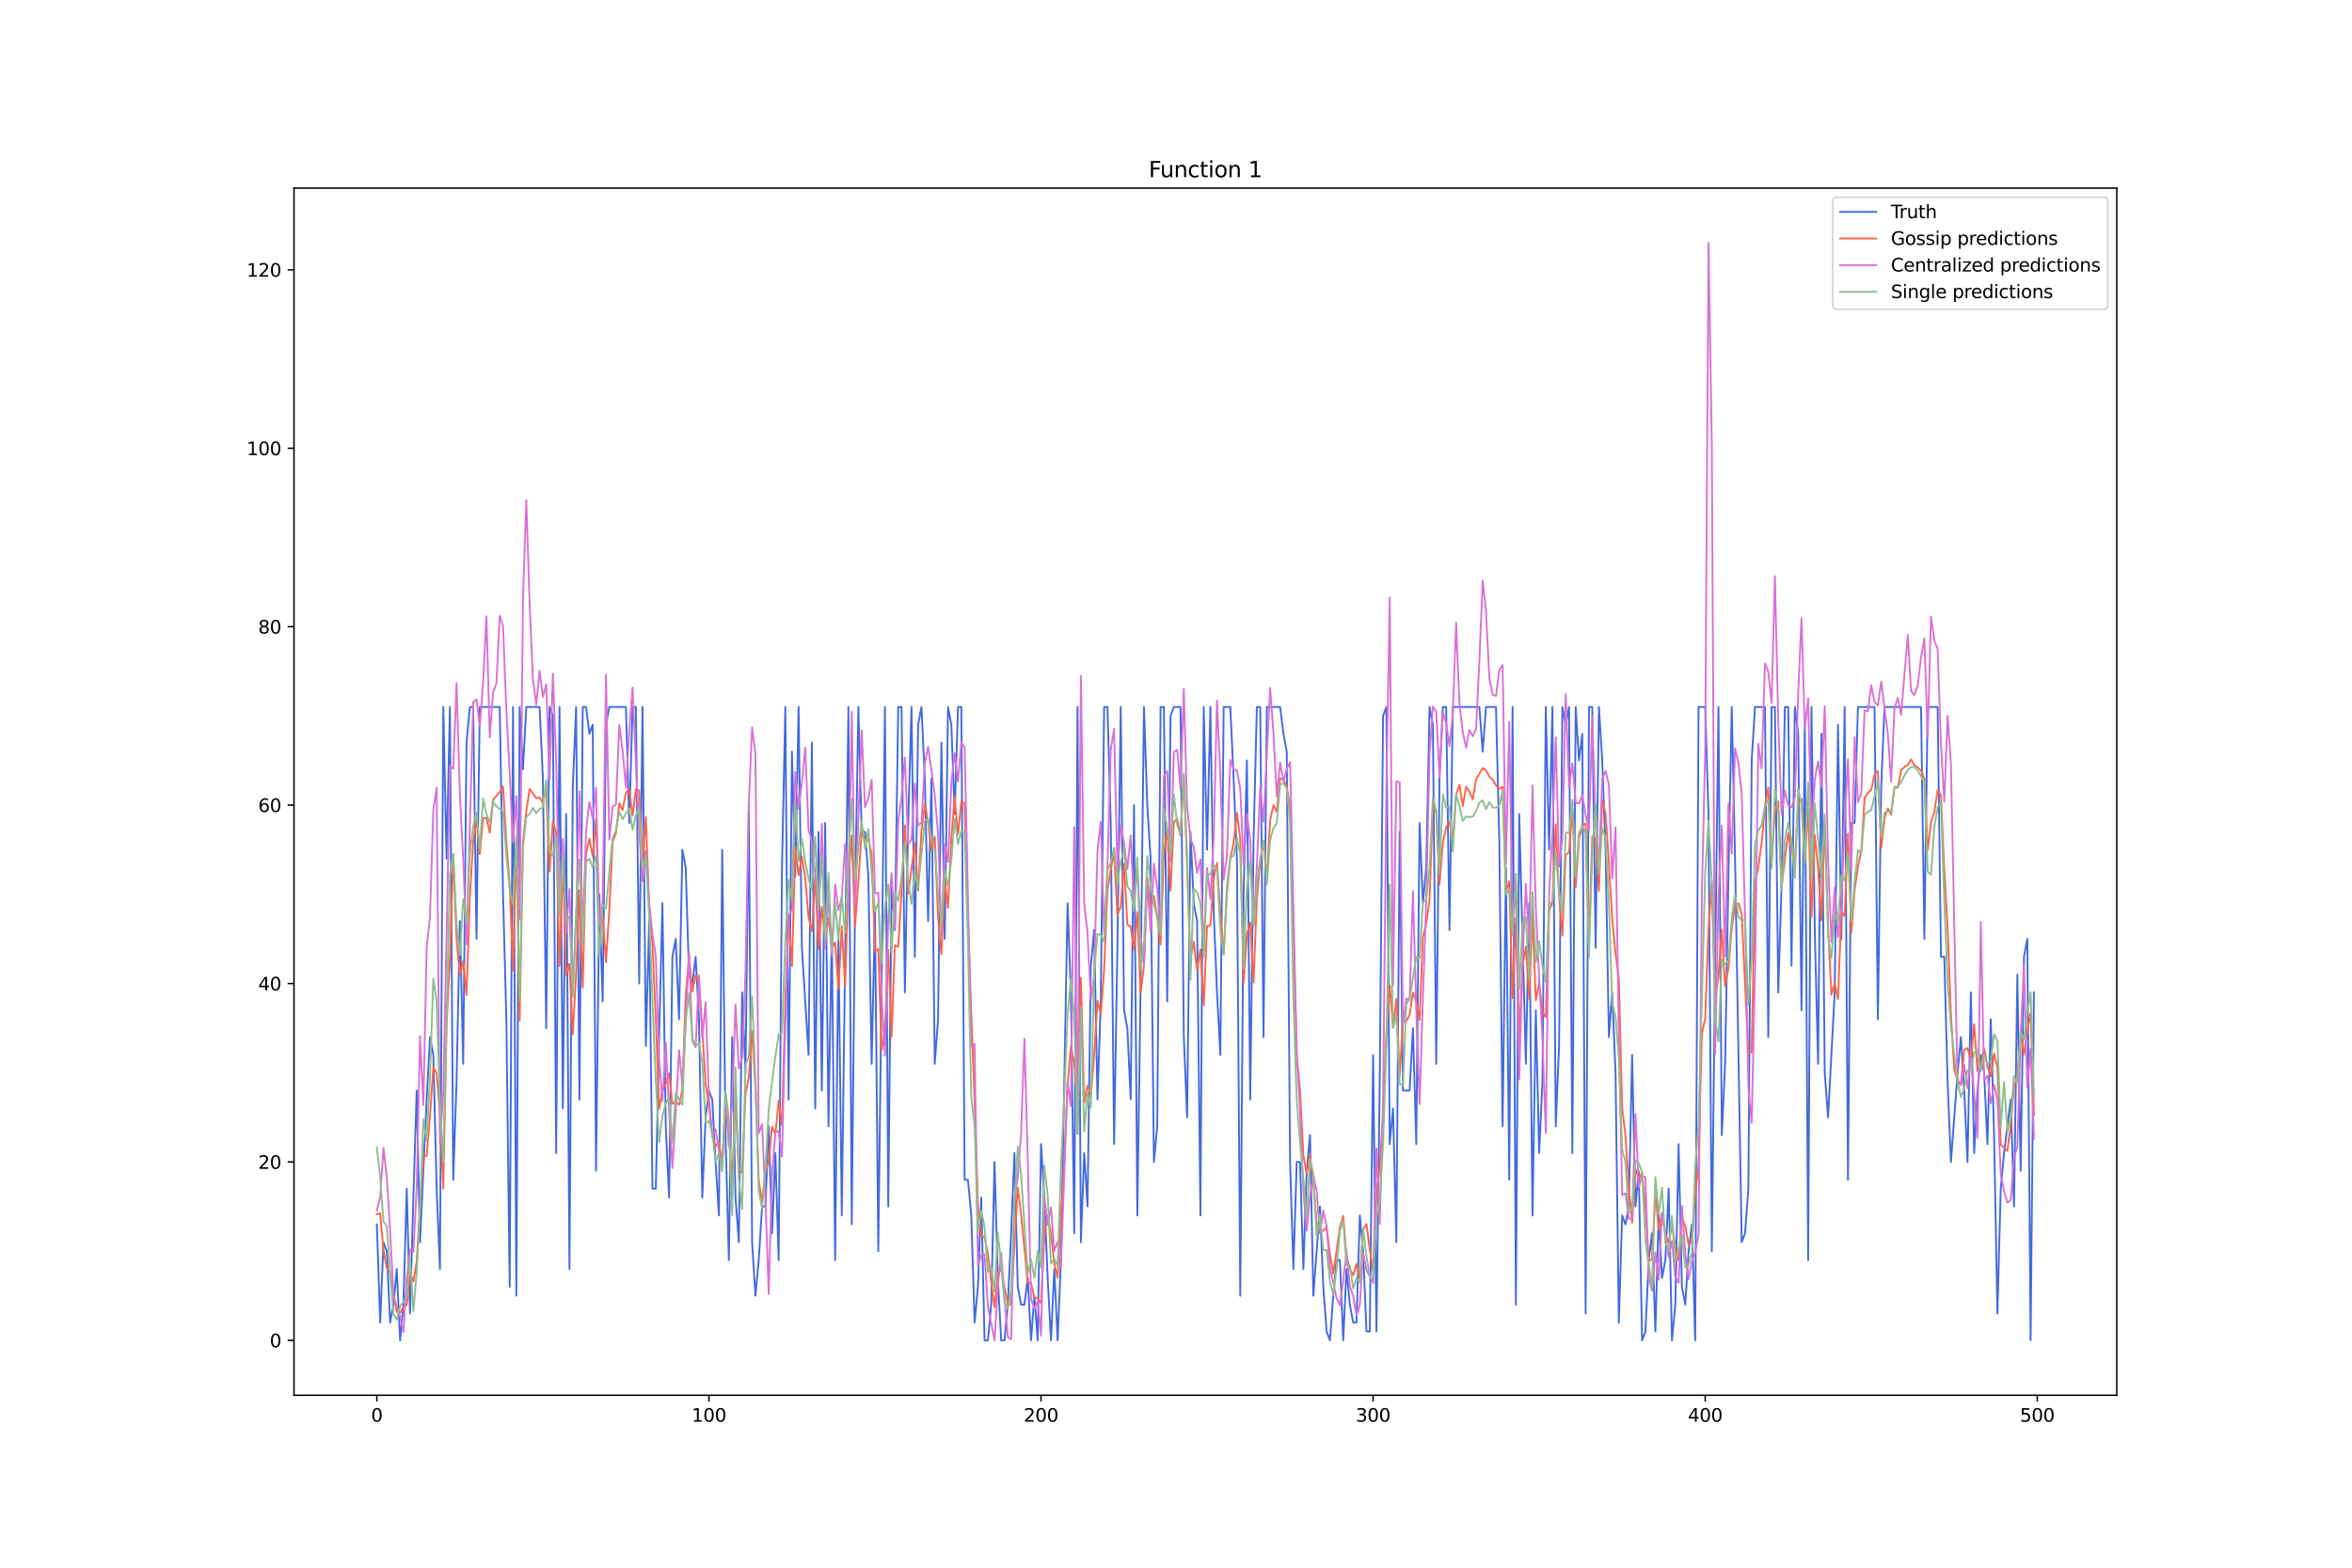 <?xml version="1.0" encoding="utf-8" standalone="no"?>
<!DOCTYPE svg PUBLIC "-//W3C//DTD SVG 1.1//EN"
  "http://www.w3.org/Graphics/SVG/1.1/DTD/svg11.dtd">
<svg xmlns:xlink="http://www.w3.org/1999/xlink" width="1296pt" height="864pt" viewBox="0 0 1296 864" xmlns="http://www.w3.org/2000/svg" version="1.1">
 <defs>
  <style type="text/css">*{stroke-linejoin: round; stroke-linecap: butt}</style>
 </defs>
 <g id="figure_1">
  <g id="patch_1">
   <path d="M 0 864 
L 1296 864 
L 1296 0 
L 0 0 
z
" style="fill: #ffffff"/>
  </g>
  <g id="axes_1">
   <g id="patch_2">
    <path d="M 162 768.96 
L 1166.4 768.96 
L 1166.4 103.68 
L 162 103.68 
z
" style="fill: #ffffff"/>
   </g>
   <g id="matplotlib.axis_1">
    <g id="xtick_1">
     <g id="line2d_1">
      <defs>
       <path id="mb1531ccf9f" d="M 0 0 
L 0 3.5 
" style="stroke: #000000; stroke-width: 0.8"/>
      </defs>
      <g>
       <use xlink:href="#mb1531ccf9f" x="207.655" y="768.96" style="stroke: #000000; stroke-width: 0.8"/>
      </g>
     </g>
     <g id="text_1">
      <!-- 0 -->
      <g transform="translate(204.473 783.558) scale(0.1 -0.1)">
       <defs>
        <path id="DejaVuSans-30" d="M 2034 4250 
Q 1547 4250 1301 3770 
Q 1056 3291 1056 2328 
Q 1056 1369 1301 889 
Q 1547 409 2034 409 
Q 2525 409 2770 889 
Q 3016 1369 3016 2328 
Q 3016 3291 2770 3770 
Q 2525 4250 2034 4250 
z
M 2034 4750 
Q 2819 4750 3233 4129 
Q 3647 3509 3647 2328 
Q 3647 1150 3233 529 
Q 2819 -91 2034 -91 
Q 1250 -91 836 529 
Q 422 1150 422 2328 
Q 422 3509 836 4129 
Q 1250 4750 2034 4750 
z
" transform="scale(0.016)"/>
       </defs>
       <use xlink:href="#DejaVuSans-30"/>
      </g>
     </g>
    </g>
    <g id="xtick_2">
     <g id="line2d_2">
      <g>
       <use xlink:href="#mb1531ccf9f" x="390.639" y="768.96" style="stroke: #000000; stroke-width: 0.8"/>
      </g>
     </g>
     <g id="text_2">
      <!-- 100 -->
      <g transform="translate(381.095 783.558) scale(0.1 -0.1)">
       <defs>
        <path id="DejaVuSans-31" d="M 794 531 
L 1825 531 
L 1825 4091 
L 703 3866 
L 703 4441 
L 1819 4666 
L 2450 4666 
L 2450 531 
L 3481 531 
L 3481 0 
L 794 0 
L 794 531 
z
" transform="scale(0.016)"/>
       </defs>
       <use xlink:href="#DejaVuSans-31"/>
       <use xlink:href="#DejaVuSans-30" x="63.623"/>
       <use xlink:href="#DejaVuSans-30" x="127.246"/>
      </g>
     </g>
    </g>
    <g id="xtick_3">
     <g id="line2d_3">
      <g>
       <use xlink:href="#mb1531ccf9f" x="573.623" y="768.96" style="stroke: #000000; stroke-width: 0.8"/>
      </g>
     </g>
     <g id="text_3">
      <!-- 200 -->
      <g transform="translate(564.079 783.558) scale(0.1 -0.1)">
       <defs>
        <path id="DejaVuSans-32" d="M 1228 531 
L 3431 531 
L 3431 0 
L 469 0 
L 469 531 
Q 828 903 1448 1529 
Q 2069 2156 2228 2338 
Q 2531 2678 2651 2914 
Q 2772 3150 2772 3378 
Q 2772 3750 2511 3984 
Q 2250 4219 1831 4219 
Q 1534 4219 1204 4116 
Q 875 4013 500 3803 
L 500 4441 
Q 881 4594 1212 4672 
Q 1544 4750 1819 4750 
Q 2544 4750 2975 4387 
Q 3406 4025 3406 3419 
Q 3406 3131 3298 2873 
Q 3191 2616 2906 2266 
Q 2828 2175 2409 1742 
Q 1991 1309 1228 531 
z
" transform="scale(0.016)"/>
       </defs>
       <use xlink:href="#DejaVuSans-32"/>
       <use xlink:href="#DejaVuSans-30" x="63.623"/>
       <use xlink:href="#DejaVuSans-30" x="127.246"/>
      </g>
     </g>
    </g>
    <g id="xtick_4">
     <g id="line2d_4">
      <g>
       <use xlink:href="#mb1531ccf9f" x="756.607" y="768.96" style="stroke: #000000; stroke-width: 0.8"/>
      </g>
     </g>
     <g id="text_4">
      <!-- 300 -->
      <g transform="translate(747.063 783.558) scale(0.1 -0.1)">
       <defs>
        <path id="DejaVuSans-33" d="M 2597 2516 
Q 3050 2419 3304 2112 
Q 3559 1806 3559 1356 
Q 3559 666 3084 287 
Q 2609 -91 1734 -91 
Q 1441 -91 1130 -33 
Q 819 25 488 141 
L 488 750 
Q 750 597 1062 519 
Q 1375 441 1716 441 
Q 2309 441 2620 675 
Q 2931 909 2931 1356 
Q 2931 1769 2642 2001 
Q 2353 2234 1838 2234 
L 1294 2234 
L 1294 2753 
L 1863 2753 
Q 2328 2753 2575 2939 
Q 2822 3125 2822 3475 
Q 2822 3834 2567 4026 
Q 2313 4219 1838 4219 
Q 1578 4219 1281 4162 
Q 984 4106 628 3988 
L 628 4550 
Q 988 4650 1302 4700 
Q 1616 4750 1894 4750 
Q 2613 4750 3031 4423 
Q 3450 4097 3450 3541 
Q 3450 3153 3228 2886 
Q 3006 2619 2597 2516 
z
" transform="scale(0.016)"/>
       </defs>
       <use xlink:href="#DejaVuSans-33"/>
       <use xlink:href="#DejaVuSans-30" x="63.623"/>
       <use xlink:href="#DejaVuSans-30" x="127.246"/>
      </g>
     </g>
    </g>
    <g id="xtick_5">
     <g id="line2d_5">
      <g>
       <use xlink:href="#mb1531ccf9f" x="939.591" y="768.96" style="stroke: #000000; stroke-width: 0.8"/>
      </g>
     </g>
     <g id="text_5">
      <!-- 400 -->
      <g transform="translate(930.047 783.558) scale(0.1 -0.1)">
       <defs>
        <path id="DejaVuSans-34" d="M 2419 4116 
L 825 1625 
L 2419 1625 
L 2419 4116 
z
M 2253 4666 
L 3047 4666 
L 3047 1625 
L 3713 1625 
L 3713 1100 
L 3047 1100 
L 3047 0 
L 2419 0 
L 2419 1100 
L 313 1100 
L 313 1709 
L 2253 4666 
z
" transform="scale(0.016)"/>
       </defs>
       <use xlink:href="#DejaVuSans-34"/>
       <use xlink:href="#DejaVuSans-30" x="63.623"/>
       <use xlink:href="#DejaVuSans-30" x="127.246"/>
      </g>
     </g>
    </g>
    <g id="xtick_6">
     <g id="line2d_6">
      <g>
       <use xlink:href="#mb1531ccf9f" x="1122.575" y="768.96" style="stroke: #000000; stroke-width: 0.8"/>
      </g>
     </g>
     <g id="text_6">
      <!-- 500 -->
      <g transform="translate(1113.032 783.558) scale(0.1 -0.1)">
       <defs>
        <path id="DejaVuSans-35" d="M 691 4666 
L 3169 4666 
L 3169 4134 
L 1269 4134 
L 1269 2991 
Q 1406 3038 1543 3061 
Q 1681 3084 1819 3084 
Q 2600 3084 3056 2656 
Q 3513 2228 3513 1497 
Q 3513 744 3044 326 
Q 2575 -91 1722 -91 
Q 1428 -91 1123 -41 
Q 819 9 494 109 
L 494 744 
Q 775 591 1075 516 
Q 1375 441 1709 441 
Q 2250 441 2565 725 
Q 2881 1009 2881 1497 
Q 2881 1984 2565 2268 
Q 2250 2553 1709 2553 
Q 1456 2553 1204 2497 
Q 953 2441 691 2322 
L 691 4666 
z
" transform="scale(0.016)"/>
       </defs>
       <use xlink:href="#DejaVuSans-35"/>
       <use xlink:href="#DejaVuSans-30" x="63.623"/>
       <use xlink:href="#DejaVuSans-30" x="127.246"/>
      </g>
     </g>
    </g>
   </g>
   <g id="matplotlib.axis_2">
    <g id="ytick_1">
     <g id="line2d_7">
      <defs>
       <path id="mce1bf94cea" d="M 0 0 
L -3.5 0 
" style="stroke: #000000; stroke-width: 0.8"/>
      </defs>
      <g>
       <use xlink:href="#mce1bf94cea" x="162" y="738.72" style="stroke: #000000; stroke-width: 0.8"/>
      </g>
     </g>
     <g id="text_7">
      <!-- 0 -->
      <g transform="translate(148.637 742.519) scale(0.1 -0.1)">
       <use xlink:href="#DejaVuSans-30"/>
      </g>
     </g>
    </g>
    <g id="ytick_2">
     <g id="line2d_8">
      <g>
       <use xlink:href="#mce1bf94cea" x="162" y="640.386" style="stroke: #000000; stroke-width: 0.8"/>
      </g>
     </g>
     <g id="text_8">
      <!-- 20 -->
      <g transform="translate(142.275 644.185) scale(0.1 -0.1)">
       <use xlink:href="#DejaVuSans-32"/>
       <use xlink:href="#DejaVuSans-30" x="63.623"/>
      </g>
     </g>
    </g>
    <g id="ytick_3">
     <g id="line2d_9">
      <g>
       <use xlink:href="#mce1bf94cea" x="162" y="542.052" style="stroke: #000000; stroke-width: 0.8"/>
      </g>
     </g>
     <g id="text_9">
      <!-- 40 -->
      <g transform="translate(142.275 545.851) scale(0.1 -0.1)">
       <use xlink:href="#DejaVuSans-34"/>
       <use xlink:href="#DejaVuSans-30" x="63.623"/>
      </g>
     </g>
    </g>
    <g id="ytick_4">
     <g id="line2d_10">
      <g>
       <use xlink:href="#mce1bf94cea" x="162" y="443.718" style="stroke: #000000; stroke-width: 0.8"/>
      </g>
     </g>
     <g id="text_10">
      <!-- 60 -->
      <g transform="translate(142.275 447.517) scale(0.1 -0.1)">
       <defs>
        <path id="DejaVuSans-36" d="M 2113 2584 
Q 1688 2584 1439 2293 
Q 1191 2003 1191 1497 
Q 1191 994 1439 701 
Q 1688 409 2113 409 
Q 2538 409 2786 701 
Q 3034 994 3034 1497 
Q 3034 2003 2786 2293 
Q 2538 2584 2113 2584 
z
M 3366 4563 
L 3366 3988 
Q 3128 4100 2886 4159 
Q 2644 4219 2406 4219 
Q 1781 4219 1451 3797 
Q 1122 3375 1075 2522 
Q 1259 2794 1537 2939 
Q 1816 3084 2150 3084 
Q 2853 3084 3261 2657 
Q 3669 2231 3669 1497 
Q 3669 778 3244 343 
Q 2819 -91 2113 -91 
Q 1303 -91 875 529 
Q 447 1150 447 2328 
Q 447 3434 972 4092 
Q 1497 4750 2381 4750 
Q 2619 4750 2861 4703 
Q 3103 4656 3366 4563 
z
" transform="scale(0.016)"/>
       </defs>
       <use xlink:href="#DejaVuSans-36"/>
       <use xlink:href="#DejaVuSans-30" x="63.623"/>
      </g>
     </g>
    </g>
    <g id="ytick_5">
     <g id="line2d_11">
      <g>
       <use xlink:href="#mce1bf94cea" x="162" y="345.384" style="stroke: #000000; stroke-width: 0.8"/>
      </g>
     </g>
     <g id="text_11">
      <!-- 80 -->
      <g transform="translate(142.275 349.183) scale(0.1 -0.1)">
       <defs>
        <path id="DejaVuSans-38" d="M 2034 2216 
Q 1584 2216 1326 1975 
Q 1069 1734 1069 1313 
Q 1069 891 1326 650 
Q 1584 409 2034 409 
Q 2484 409 2743 651 
Q 3003 894 3003 1313 
Q 3003 1734 2745 1975 
Q 2488 2216 2034 2216 
z
M 1403 2484 
Q 997 2584 770 2862 
Q 544 3141 544 3541 
Q 544 4100 942 4425 
Q 1341 4750 2034 4750 
Q 2731 4750 3128 4425 
Q 3525 4100 3525 3541 
Q 3525 3141 3298 2862 
Q 3072 2584 2669 2484 
Q 3125 2378 3379 2068 
Q 3634 1759 3634 1313 
Q 3634 634 3220 271 
Q 2806 -91 2034 -91 
Q 1263 -91 848 271 
Q 434 634 434 1313 
Q 434 1759 690 2068 
Q 947 2378 1403 2484 
z
M 1172 3481 
Q 1172 3119 1398 2916 
Q 1625 2713 2034 2713 
Q 2441 2713 2670 2916 
Q 2900 3119 2900 3481 
Q 2900 3844 2670 4047 
Q 2441 4250 2034 4250 
Q 1625 4250 1398 4047 
Q 1172 3844 1172 3481 
z
" transform="scale(0.016)"/>
       </defs>
       <use xlink:href="#DejaVuSans-38"/>
       <use xlink:href="#DejaVuSans-30" x="63.623"/>
      </g>
     </g>
    </g>
    <g id="ytick_6">
     <g id="line2d_12">
      <g>
       <use xlink:href="#mce1bf94cea" x="162" y="247.049" style="stroke: #000000; stroke-width: 0.8"/>
      </g>
     </g>
     <g id="text_12">
      <!-- 100 -->
      <g transform="translate(135.912 250.849) scale(0.1 -0.1)">
       <use xlink:href="#DejaVuSans-31"/>
       <use xlink:href="#DejaVuSans-30" x="63.623"/>
       <use xlink:href="#DejaVuSans-30" x="127.246"/>
      </g>
     </g>
    </g>
    <g id="ytick_7">
     <g id="line2d_13">
      <g>
       <use xlink:href="#mce1bf94cea" x="162" y="148.715" style="stroke: #000000; stroke-width: 0.8"/>
      </g>
     </g>
     <g id="text_13">
      <!-- 120 -->
      <g transform="translate(135.912 152.515) scale(0.1 -0.1)">
       <use xlink:href="#DejaVuSans-31"/>
       <use xlink:href="#DejaVuSans-32" x="63.623"/>
       <use xlink:href="#DejaVuSans-30" x="127.246"/>
      </g>
     </g>
    </g>
   </g>
   <g id="line2d_14">
    <path d="M 207.655 674.803 
L 209.484 728.887 
L 211.314 684.636 
L 213.144 689.553 
L 214.974 728.887 
L 216.804 719.053 
L 218.634 699.386 
L 220.463 738.72 
L 222.293 719.053 
L 224.123 655.136 
L 225.953 723.97 
L 227.783 660.053 
L 229.613 601.052 
L 231.442 684.636 
L 235.102 605.969 
L 236.932 571.552 
L 238.762 581.385 
L 240.592 655.136 
L 242.422 699.386 
L 244.251 389.634 
L 246.081 473.218 
L 247.911 389.634 
L 249.741 650.219 
L 251.571 596.136 
L 253.401 507.635 
L 255.23 586.302 
L 257.06 409.301 
L 258.89 389.634 
L 260.72 389.634 
L 262.55 517.468 
L 264.38 389.634 
L 275.359 389.634 
L 277.189 492.885 
L 279.018 561.719 
L 280.848 709.22 
L 282.678 389.634 
L 284.508 714.136 
L 286.338 389.634 
L 288.168 424.051 
L 289.997 389.634 
L 297.317 389.634 
L 299.147 428.968 
L 300.976 566.635 
L 302.806 389.634 
L 304.636 394.551 
L 306.466 635.469 
L 308.296 389.634 
L 310.126 610.886 
L 311.956 448.634 
L 313.785 699.386 
L 315.615 433.884 
L 317.445 389.634 
L 319.275 605.969 
L 321.105 389.634 
L 322.935 389.634 
L 324.764 404.384 
L 326.594 399.467 
L 328.424 645.303 
L 330.254 492.885 
L 332.084 551.885 
L 333.914 399.467 
L 335.743 389.634 
L 344.893 389.634 
L 346.723 453.551 
L 348.552 389.634 
L 350.382 389.634 
L 352.212 542.052 
L 354.042 389.634 
L 355.872 576.469 
L 357.702 507.635 
L 359.531 655.136 
L 361.361 655.136 
L 363.191 571.552 
L 365.021 497.801 
L 366.851 620.719 
L 368.681 660.053 
L 370.51 527.302 
L 372.34 517.468 
L 374.17 561.719 
L 376 468.301 
L 377.83 478.135 
L 379.66 537.135 
L 381.489 542.052 
L 383.319 527.302 
L 385.149 561.719 
L 386.979 660.053 
L 388.809 615.802 
L 390.639 601.052 
L 392.469 605.969 
L 394.298 640.386 
L 396.128 669.886 
L 397.958 468.301 
L 399.788 625.636 
L 401.618 694.47 
L 403.448 571.552 
L 405.277 660.053 
L 407.107 684.636 
L 408.937 546.968 
L 410.767 591.219 
L 412.597 443.718 
L 414.427 684.636 
L 416.256 714.136 
L 418.086 694.47 
L 419.916 664.969 
L 421.746 664.969 
L 423.576 620.719 
L 425.406 679.72 
L 427.236 635.469 
L 429.065 694.47 
L 430.895 478.135 
L 432.725 389.634 
L 434.555 605.969 
L 436.385 414.217 
L 438.215 483.051 
L 440.044 389.634 
L 441.874 522.385 
L 445.534 581.385 
L 447.364 409.301 
L 449.194 610.886 
L 451.023 458.468 
L 452.853 601.052 
L 454.683 453.551 
L 456.513 620.719 
L 458.343 512.552 
L 460.173 694.47 
L 462.003 517.468 
L 463.832 669.886 
L 467.492 389.634 
L 469.322 674.803 
L 471.152 497.801 
L 472.982 389.634 
L 474.811 458.468 
L 476.641 458.468 
L 478.471 483.051 
L 480.301 586.302 
L 482.131 502.718 
L 483.961 689.553 
L 487.62 389.634 
L 489.45 664.969 
L 491.28 487.968 
L 493.11 512.552 
L 494.94 389.634 
L 496.77 389.634 
L 498.599 546.968 
L 500.429 453.551 
L 502.259 389.634 
L 504.089 527.302 
L 505.919 399.467 
L 507.749 389.634 
L 509.578 428.968 
L 511.408 507.635 
L 513.238 428.968 
L 515.068 586.302 
L 516.898 561.719 
L 518.728 409.301 
L 520.557 517.468 
L 522.387 389.634 
L 524.217 399.467 
L 526.047 448.634 
L 527.877 389.634 
L 529.707 389.634 
L 531.536 650.219 
L 533.366 650.219 
L 535.196 669.886 
L 537.026 728.887 
L 538.856 709.22 
L 540.686 660.053 
L 542.516 738.72 
L 544.345 738.72 
L 546.175 719.053 
L 548.005 640.386 
L 549.835 704.303 
L 551.665 738.72 
L 553.495 738.72 
L 555.324 719.053 
L 557.154 679.72 
L 558.984 635.469 
L 560.814 709.22 
L 562.644 719.053 
L 564.474 719.053 
L 566.303 704.303 
L 568.133 738.72 
L 569.963 714.136 
L 571.793 738.72 
L 573.623 630.552 
L 575.453 660.053 
L 577.283 704.303 
L 579.112 738.72 
L 580.942 699.386 
L 582.772 738.72 
L 584.602 694.47 
L 588.262 497.801 
L 590.091 546.968 
L 591.921 679.72 
L 593.751 389.634 
L 595.581 684.636 
L 597.411 635.469 
L 599.241 664.969 
L 601.07 532.218 
L 602.9 512.552 
L 604.73 605.969 
L 606.56 551.885 
L 608.39 389.634 
L 610.22 389.634 
L 612.05 453.551 
L 613.879 630.552 
L 615.709 522.385 
L 617.539 389.634 
L 619.369 556.802 
L 621.199 566.635 
L 623.029 605.969 
L 624.858 443.718 
L 626.688 669.886 
L 628.518 542.052 
L 630.348 389.634 
L 632.178 443.718 
L 634.008 473.218 
L 635.837 640.386 
L 637.667 620.719 
L 639.497 389.634 
L 641.327 389.634 
L 643.157 551.885 
L 644.987 394.551 
L 646.817 389.634 
L 650.476 389.634 
L 652.306 571.552 
L 654.136 615.802 
L 655.966 458.468 
L 657.796 497.801 
L 659.625 507.635 
L 661.455 669.886 
L 663.285 389.634 
L 665.115 468.301 
L 666.945 389.634 
L 668.775 502.718 
L 670.604 546.968 
L 672.434 581.385 
L 674.264 389.634 
L 677.924 389.634 
L 679.754 428.968 
L 681.583 473.218 
L 683.413 714.136 
L 685.243 492.885 
L 687.073 419.134 
L 688.903 605.969 
L 690.733 463.384 
L 692.563 389.634 
L 694.392 389.634 
L 696.222 571.552 
L 698.052 389.634 
L 705.371 389.634 
L 707.201 404.384 
L 709.031 414.217 
L 710.861 640.386 
L 712.691 699.386 
L 714.521 640.386 
L 716.35 640.386 
L 718.18 699.386 
L 720.01 645.303 
L 721.84 625.636 
L 723.67 714.136 
L 727.33 664.969 
L 729.159 709.22 
L 730.989 733.803 
L 732.819 738.72 
L 734.649 714.136 
L 736.479 694.47 
L 738.309 694.47 
L 740.138 738.72 
L 741.968 699.386 
L 743.798 719.053 
L 745.628 728.887 
L 747.458 728.887 
L 749.288 669.886 
L 751.117 689.553 
L 752.947 733.803 
L 754.777 733.803 
L 756.607 581.385 
L 758.437 733.803 
L 760.267 596.136 
L 762.097 394.551 
L 763.926 389.634 
L 765.756 630.552 
L 767.586 610.886 
L 769.416 684.636 
L 771.246 458.468 
L 773.076 601.052 
L 776.735 601.052 
L 778.565 566.635 
L 780.395 630.552 
L 782.225 453.551 
L 784.055 497.801 
L 785.884 478.135 
L 787.714 389.634 
L 789.544 399.467 
L 791.374 586.302 
L 793.204 428.968 
L 795.034 389.634 
L 796.864 389.634 
L 798.693 512.552 
L 800.523 389.634 
L 815.162 389.634 
L 816.992 414.217 
L 818.822 389.634 
L 824.311 389.634 
L 826.141 463.384 
L 827.971 620.719 
L 829.801 478.135 
L 831.63 650.219 
L 833.46 389.634 
L 835.29 719.053 
L 837.12 448.634 
L 840.78 586.302 
L 842.61 497.801 
L 844.439 669.886 
L 846.269 556.802 
L 848.099 635.469 
L 849.929 596.136 
L 851.759 389.634 
L 853.589 468.301 
L 855.418 389.634 
L 857.248 620.719 
L 859.078 576.469 
L 860.908 389.634 
L 862.738 399.467 
L 864.568 389.634 
L 866.397 635.469 
L 868.227 389.634 
L 870.057 419.134 
L 871.887 404.384 
L 873.717 723.97 
L 875.547 389.634 
L 877.377 389.634 
L 879.206 522.385 
L 881.036 389.634 
L 882.866 419.134 
L 884.696 468.301 
L 886.526 571.552 
L 888.356 546.968 
L 890.185 591.219 
L 892.015 728.887 
L 893.845 669.886 
L 895.675 674.803 
L 897.505 664.969 
L 899.335 581.385 
L 901.164 664.969 
L 902.994 645.303 
L 904.824 738.72 
L 906.654 733.803 
L 908.484 694.47 
L 910.314 679.72 
L 912.144 733.803 
L 913.973 669.886 
L 915.803 704.303 
L 917.633 694.47 
L 919.463 655.136 
L 921.293 738.72 
L 923.123 719.053 
L 924.952 630.552 
L 926.782 709.22 
L 928.612 719.053 
L 930.442 689.553 
L 932.272 674.803 
L 934.102 738.72 
L 935.931 389.634 
L 939.591 389.634 
L 941.421 448.634 
L 943.251 689.553 
L 945.081 532.218 
L 946.911 389.634 
L 948.74 625.636 
L 950.57 586.302 
L 952.4 483.051 
L 954.23 389.634 
L 956.06 473.218 
L 959.719 684.636 
L 961.549 679.72 
L 963.379 655.136 
L 965.209 419.134 
L 967.039 389.634 
L 972.528 389.634 
L 974.358 571.552 
L 976.188 389.634 
L 978.018 389.634 
L 979.848 546.968 
L 981.678 487.968 
L 983.507 389.634 
L 985.337 389.634 
L 987.167 532.218 
L 988.997 389.634 
L 990.827 404.384 
L 992.657 556.802 
L 994.486 399.467 
L 996.316 694.47 
L 998.146 389.634 
L 999.976 512.552 
L 1001.806 586.302 
L 1003.636 404.384 
L 1005.465 591.219 
L 1007.295 615.802 
L 1010.955 546.968 
L 1012.785 399.467 
L 1014.615 517.468 
L 1016.444 389.634 
L 1018.274 650.219 
L 1020.104 453.551 
L 1021.934 453.551 
L 1023.764 389.634 
L 1032.913 389.634 
L 1034.743 561.719 
L 1036.573 433.884 
L 1038.403 389.634 
L 1058.531 389.634 
L 1060.361 517.468 
L 1062.191 389.634 
L 1067.68 389.634 
L 1069.51 527.302 
L 1071.34 527.302 
L 1073.17 596.136 
L 1074.999 640.386 
L 1078.659 591.219 
L 1080.489 571.552 
L 1082.319 601.052 
L 1084.149 640.386 
L 1085.978 546.968 
L 1087.808 635.469 
L 1089.638 601.052 
L 1091.468 581.385 
L 1093.298 591.219 
L 1095.128 630.552 
L 1096.958 561.719 
L 1098.787 625.636 
L 1100.617 723.97 
L 1102.447 655.136 
L 1104.277 635.469 
L 1107.937 605.969 
L 1109.766 664.969 
L 1111.596 537.135 
L 1113.426 645.303 
L 1115.256 527.302 
L 1117.086 517.468 
L 1118.916 738.72 
L 1120.745 546.968 
L 1120.745 546.968 
" clip-path="url(#p3368eeb680)" style="fill: none; stroke: #4169e1; stroke-linecap: square"/>
   </g>
   <g id="line2d_15">
    <path d="M 207.655 669.215 
L 209.484 668.679 
L 211.314 689.263 
L 213.144 698.652 
L 214.974 701.9 
L 216.804 713.667 
L 218.634 722.996 
L 220.463 723.5 
L 222.293 720.332 
L 224.123 719.339 
L 225.953 701.109 
L 227.783 706.339 
L 229.613 695.298 
L 231.442 664.808 
L 233.272 637.295 
L 235.102 637.069 
L 236.932 615.091 
L 238.762 588.097 
L 240.592 591.437 
L 242.422 613.304 
L 244.251 655.001 
L 246.081 565.432 
L 247.911 528.26 
L 249.741 470.876 
L 251.571 517.719 
L 253.401 537.084 
L 255.23 529.7 
L 257.06 548.518 
L 258.89 494.797 
L 260.72 463.833 
L 262.55 452.034 
L 264.38 470.661 
L 266.209 451.058 
L 268.039 450.661 
L 269.869 459.015 
L 271.699 440.666 
L 275.359 436.611 
L 277.189 433.443 
L 279.018 464.241 
L 280.848 487.332 
L 282.678 534.879 
L 284.508 463.139 
L 286.338 562.422 
L 288.168 464.088 
L 289.997 447.167 
L 291.827 434.817 
L 293.657 437.235 
L 295.487 439.995 
L 297.317 439.511 
L 299.147 442.511 
L 300.976 434.886 
L 302.806 480.365 
L 304.636 452.77 
L 306.466 458.982 
L 308.296 532.562 
L 310.126 474.439 
L 311.956 537.408 
L 313.785 531.277 
L 315.615 570.045 
L 317.445 536.295 
L 319.275 490.545 
L 321.105 544.259 
L 322.935 470.175 
L 324.764 462.226 
L 326.594 472.014 
L 328.424 451.525 
L 330.254 509.953 
L 332.084 505.292 
L 333.914 530.368 
L 335.743 501.49 
L 337.573 463.795 
L 339.403 459.308 
L 341.233 442.742 
L 343.063 446.406 
L 344.893 436.941 
L 346.723 434.725 
L 348.552 449.536 
L 350.382 434.936 
L 352.212 435.708 
L 354.042 474.932 
L 355.872 450.364 
L 357.702 499.294 
L 359.531 521.013 
L 361.361 561.34 
L 363.191 611.253 
L 365.021 601.159 
L 366.851 597.307 
L 368.681 591.501 
L 370.51 608.355 
L 372.34 607.267 
L 374.17 608.883 
L 376 600.726 
L 377.83 548.358 
L 379.66 527.167 
L 381.489 546.463 
L 383.319 537.398 
L 385.149 541.289 
L 386.979 568.084 
L 388.809 597.594 
L 390.639 609.167 
L 392.469 625.487 
L 394.298 631.819 
L 396.128 629.307 
L 397.958 642.42 
L 399.788 608.096 
L 401.618 626.353 
L 403.448 650.685 
L 405.277 604.499 
L 407.107 647.067 
L 408.937 645.848 
L 410.767 603.218 
L 412.597 593.818 
L 414.427 568.414 
L 416.256 598.864 
L 418.086 650.623 
L 419.916 662.5 
L 421.746 645.6 
L 423.576 639.726 
L 425.406 620.979 
L 427.236 625.23 
L 429.065 606.684 
L 430.895 620.036 
L 432.725 551.652 
L 434.555 506.339 
L 436.385 532.526 
L 438.215 467.107 
L 440.044 482.394 
L 441.874 472.109 
L 443.704 483.828 
L 445.534 505.777 
L 447.364 513.153 
L 449.194 483.403 
L 451.023 523.113 
L 452.853 499.853 
L 454.683 517.47 
L 456.513 505.918 
L 458.343 522.697 
L 460.173 519.329 
L 462.003 545.154 
L 463.832 510.456 
L 465.662 543.668 
L 467.492 485.289 
L 469.322 460.595 
L 471.152 510.581 
L 472.982 485.557 
L 474.811 457.555 
L 476.641 464.453 
L 478.471 462.449 
L 480.301 470.617 
L 482.131 524.501 
L 483.961 522.942 
L 485.79 578.854 
L 487.62 568.028 
L 489.45 523.55 
L 491.28 571.317 
L 493.11 520.898 
L 494.94 521.819 
L 496.77 490.813 
L 498.599 454.778 
L 500.429 492.581 
L 504.089 464.631 
L 505.919 490.816 
L 507.749 457.757 
L 509.578 443.189 
L 511.408 453.159 
L 513.238 468.674 
L 515.068 461.126 
L 516.898 505.739 
L 518.728 525.934 
L 520.557 484.809 
L 522.387 500.497 
L 524.217 462.025 
L 526.047 439.123 
L 527.877 459.992 
L 529.707 441.785 
L 531.536 442.629 
L 533.366 506.832 
L 535.196 558.504 
L 537.026 606.464 
L 538.856 663.4 
L 540.686 681.261 
L 542.516 681.692 
L 544.345 690.92 
L 546.175 706.205 
L 548.005 720.486 
L 549.835 702.497 
L 551.665 699.289 
L 553.495 709.738 
L 555.324 718.391 
L 557.154 719.054 
L 558.984 685.537 
L 560.814 654.545 
L 562.644 668.919 
L 566.303 706.899 
L 568.133 707.357 
L 569.963 715.014 
L 571.793 715.614 
L 573.623 718.209 
L 575.453 681.796 
L 577.283 669.852 
L 579.112 679.538 
L 580.942 696.342 
L 582.772 704.316 
L 584.602 668.885 
L 586.432 641.162 
L 588.262 597.714 
L 590.091 576.51 
L 591.921 586.133 
L 593.751 609.474 
L 595.581 538.933 
L 597.411 607.809 
L 599.241 598.271 
L 601.07 603.972 
L 602.9 581.548 
L 604.73 551.565 
L 606.56 558.717 
L 608.39 534.57 
L 610.22 490.849 
L 612.05 479.494 
L 613.879 469.584 
L 615.709 504.136 
L 617.539 499.732 
L 619.369 476.098 
L 621.199 509.63 
L 623.029 510.572 
L 624.858 523.404 
L 626.688 502.808 
L 628.518 546.972 
L 630.348 532.386 
L 632.178 483.54 
L 634.008 500.197 
L 635.837 493.882 
L 637.667 505.614 
L 639.497 520.484 
L 641.327 470.065 
L 643.157 457.223 
L 644.987 490.878 
L 646.817 453.016 
L 648.646 451.316 
L 650.476 460.452 
L 652.306 427.867 
L 655.966 528.473 
L 657.796 519.158 
L 659.625 534.796 
L 661.455 523.278 
L 663.285 554.061 
L 665.115 510.354 
L 666.945 509.999 
L 668.775 483.797 
L 670.604 475.563 
L 672.434 503.489 
L 674.264 525.939 
L 676.094 491.787 
L 677.924 473.121 
L 679.754 464.46 
L 681.583 447.987 
L 683.413 462.384 
L 685.243 541.682 
L 687.073 514.768 
L 688.903 508.464 
L 690.733 541.452 
L 692.563 495.218 
L 694.392 474.834 
L 696.222 463.79 
L 698.052 484.53 
L 699.882 451.843 
L 701.712 443.73 
L 703.542 447.296 
L 705.371 429.02 
L 707.201 429.371 
L 709.031 433.762 
L 710.861 444.823 
L 714.521 581.177 
L 716.35 600.985 
L 718.18 636.752 
L 720.01 646.721 
L 721.84 636.257 
L 723.67 651.903 
L 725.5 674.074 
L 727.33 678.838 
L 729.159 678.231 
L 730.989 676.077 
L 732.819 691.331 
L 734.649 701.899 
L 738.309 676.489 
L 740.138 670.158 
L 741.968 692.645 
L 743.798 699.377 
L 745.628 702.855 
L 747.458 696.547 
L 749.288 704.955 
L 751.117 677.641 
L 752.947 674.523 
L 754.777 688.413 
L 756.607 701.062 
L 758.437 658.505 
L 760.267 642.609 
L 762.097 614.502 
L 763.926 569.03 
L 765.756 543.081 
L 767.586 566.459 
L 769.416 550.445 
L 771.246 592.893 
L 773.076 562.415 
L 774.905 562.776 
L 776.735 559.287 
L 778.565 547.042 
L 780.395 551.588 
L 782.225 562.072 
L 784.055 516.639 
L 785.884 508.97 
L 787.714 496.17 
L 789.544 443.898 
L 791.374 447.68 
L 793.204 487.311 
L 795.034 464.513 
L 796.864 455.956 
L 798.693 453.026 
L 800.523 463.116 
L 802.353 437.939 
L 804.183 432.474 
L 806.013 444.227 
L 807.843 433.569 
L 809.672 436.274 
L 811.502 440.456 
L 813.332 429.624 
L 816.992 423.328 
L 818.822 424.545 
L 820.651 427.963 
L 822.481 429.704 
L 824.311 432.799 
L 826.141 434.736 
L 827.971 433.54 
L 829.801 491.646 
L 831.63 485.626 
L 833.46 550.123 
L 835.29 506.093 
L 837.12 572.465 
L 838.95 531.869 
L 840.78 521.703 
L 842.61 550.524 
L 844.439 504.244 
L 846.269 551.351 
L 848.099 541.557 
L 849.929 557.933 
L 851.759 560.557 
L 853.589 501.692 
L 855.418 497.557 
L 857.248 454.306 
L 859.078 493.607 
L 860.908 515.633 
L 862.738 471.216 
L 864.568 469.642 
L 866.397 446.467 
L 868.227 489.094 
L 870.057 462.147 
L 871.887 454.776 
L 873.717 453.955 
L 875.547 518.892 
L 877.377 460.995 
L 879.206 461.934 
L 881.036 491.026 
L 882.866 440.777 
L 884.696 448.288 
L 886.526 475.504 
L 888.356 506.173 
L 890.185 525.649 
L 892.015 539.41 
L 893.845 610.608 
L 895.675 625.952 
L 897.505 654.491 
L 899.335 673.893 
L 901.164 644.204 
L 902.994 649.859 
L 904.824 646.217 
L 906.654 664.715 
L 908.484 694.729 
L 910.314 694.242 
L 912.144 656.77 
L 913.973 677.803 
L 915.803 668.672 
L 917.633 680.532 
L 919.463 684.819 
L 921.293 674.881 
L 923.123 687.133 
L 924.952 694.657 
L 926.782 671.448 
L 928.612 675.464 
L 930.442 685.92 
L 932.272 684.171 
L 934.102 658.027 
L 935.931 641.985 
L 937.761 569.634 
L 939.591 561.471 
L 941.421 512.094 
L 943.251 485.713 
L 945.081 549.874 
L 946.911 538.287 
L 948.74 512.247 
L 950.57 543.532 
L 952.4 533.558 
L 954.23 511.452 
L 956.06 499.095 
L 957.89 497.815 
L 959.719 503.685 
L 963.379 580.35 
L 965.209 579.887 
L 967.039 486.383 
L 968.869 477.968 
L 970.698 464.59 
L 972.528 443.913 
L 974.358 434.086 
L 976.188 474.716 
L 978.018 447.179 
L 979.848 441.66 
L 981.678 489.088 
L 983.507 473.625 
L 985.337 459.221 
L 988.997 476.144 
L 990.827 442.287 
L 992.657 440.402 
L 994.486 474.759 
L 996.316 445.071 
L 998.146 505.18 
L 999.976 460.232 
L 1001.806 478.41 
L 1003.636 507.183 
L 1005.465 454.276 
L 1007.295 510.648 
L 1009.125 548.188 
L 1010.955 541.931 
L 1012.785 550.599 
L 1014.615 502.203 
L 1016.444 504.988 
L 1018.274 459.406 
L 1020.104 514.218 
L 1021.934 490.435 
L 1023.764 477.735 
L 1025.594 468.845 
L 1027.424 439.863 
L 1029.253 436.934 
L 1031.083 435.386 
L 1032.913 426.794 
L 1034.743 425.026 
L 1036.573 467.337 
L 1038.403 451.004 
L 1040.232 445.516 
L 1042.062 448.986 
L 1043.892 433.964 
L 1045.722 434.127 
L 1047.552 424.535 
L 1049.382 422.68 
L 1051.211 421.608 
L 1053.041 418.529 
L 1054.871 421.672 
L 1056.701 422.966 
L 1058.531 424.749 
L 1060.361 429.048 
L 1062.191 468.598 
L 1064.02 452.947 
L 1065.85 447.563 
L 1067.68 435.39 
L 1069.51 438.513 
L 1071.34 479.227 
L 1073.17 511.16 
L 1074.999 559.003 
L 1076.829 589.636 
L 1078.659 595.298 
L 1080.489 597.63 
L 1082.319 578.716 
L 1084.149 577.571 
L 1085.978 584.442 
L 1087.808 564.468 
L 1089.638 590.522 
L 1091.468 586.909 
L 1093.298 577.595 
L 1095.128 587.749 
L 1096.958 593.241 
L 1098.787 580.566 
L 1100.617 588.385 
L 1102.447 630.686 
L 1104.277 632.585 
L 1106.107 634.3 
L 1107.937 619.8 
L 1109.766 598.595 
L 1111.596 594.458 
L 1113.426 569.333 
L 1115.256 581.327 
L 1117.086 567.941 
L 1118.916 558.092 
L 1120.745 614.46 
L 1120.745 614.46 
" clip-path="url(#p3368eeb680)" style="fill: none; stroke: #ff6347; stroke-linecap: square"/>
   </g>
   <g id="line2d_16">
    <path d="M 207.655 667.19 
L 209.484 659.837 
L 211.314 632.691 
L 213.144 648.871 
L 214.974 678.412 
L 216.804 714.013 
L 220.463 725.713 
L 222.293 734.236 
L 224.123 704.539 
L 225.953 688.701 
L 227.783 689.89 
L 229.613 654.608 
L 231.442 571.074 
L 233.272 608.991 
L 235.102 522.214 
L 236.932 505.031 
L 238.762 446.543 
L 240.592 434.185 
L 242.422 630.392 
L 244.251 602.842 
L 246.081 515.492 
L 247.911 422.118 
L 249.741 423.787 
L 251.571 376.54 
L 253.401 437.492 
L 255.23 473.713 
L 257.06 520.501 
L 258.89 456.225 
L 260.72 386.979 
L 262.55 385.377 
L 264.38 400.231 
L 266.209 375.787 
L 268.039 339.685 
L 269.869 406.505 
L 271.699 381.438 
L 273.529 376.72 
L 275.359 339.299 
L 277.189 344.981 
L 279.018 391.488 
L 280.848 426.203 
L 282.678 464.341 
L 284.508 438.72 
L 286.338 506.294 
L 288.168 330.262 
L 289.997 275.715 
L 291.827 332.268 
L 293.657 374.293 
L 295.487 388.377 
L 297.317 369.624 
L 299.147 384.107 
L 300.976 377.239 
L 302.806 430.129 
L 304.636 371.239 
L 306.466 419.824 
L 308.296 504.688 
L 310.126 462.3 
L 311.956 514.854 
L 313.785 489.935 
L 315.615 546.779 
L 317.445 505.855 
L 319.275 436.285 
L 321.105 514.599 
L 322.935 457.749 
L 324.764 442.038 
L 326.594 451.218 
L 328.424 434.133 
L 330.254 510.399 
L 332.084 496.554 
L 333.914 371.754 
L 335.743 462.783 
L 337.573 444.477 
L 339.403 443.506 
L 341.233 399.513 
L 343.063 413.534 
L 344.893 434.282 
L 346.723 403.76 
L 348.552 378.846 
L 350.382 420.537 
L 352.212 458.034 
L 354.042 485.709 
L 355.872 468.996 
L 357.702 497.292 
L 359.531 515.061 
L 361.361 526.918 
L 363.191 583.565 
L 365.021 606.801 
L 366.851 574.749 
L 368.681 611.688 
L 370.51 643.765 
L 372.34 613.224 
L 374.17 578.734 
L 376 598.536 
L 377.83 563.147 
L 379.66 524.806 
L 381.489 573.423 
L 383.319 577.148 
L 385.149 537.539 
L 386.979 572.211 
L 388.809 552.271 
L 390.639 604.945 
L 392.469 626.58 
L 394.298 622.508 
L 396.128 633.514 
L 397.958 641.541 
L 399.788 602.811 
L 401.618 631.709 
L 403.448 607.632 
L 405.277 553.61 
L 407.107 588.971 
L 408.937 582.812 
L 410.767 536.095 
L 412.597 443.317 
L 414.427 400.837 
L 416.256 415.088 
L 418.086 624.508 
L 419.916 619.605 
L 421.746 659.978 
L 423.576 713.193 
L 425.406 647.367 
L 427.236 624.179 
L 429.065 623.335 
L 430.895 637.419 
L 432.725 562.837 
L 434.555 504.585 
L 436.385 501.519 
L 438.215 425.509 
L 440.044 445.584 
L 441.874 431.025 
L 443.704 412.064 
L 445.534 457.368 
L 447.364 463.522 
L 449.194 481.527 
L 451.023 507.164 
L 452.853 454.012 
L 454.683 522.946 
L 456.513 494.249 
L 458.343 526.868 
L 460.173 487.549 
L 462.003 501.521 
L 463.832 494.84 
L 465.662 465.303 
L 467.492 500.121 
L 469.322 392.279 
L 471.152 499.492 
L 474.811 402.547 
L 476.641 444.961 
L 478.471 439.948 
L 480.301 429.782 
L 482.131 492.403 
L 483.961 491.978 
L 485.79 548.954 
L 487.62 581.894 
L 489.45 504.735 
L 491.28 481.207 
L 493.11 511.72 
L 494.94 452.769 
L 496.77 439.082 
L 498.599 417.531 
L 500.429 465.208 
L 502.259 462.74 
L 504.089 431.822 
L 505.919 454.833 
L 507.749 453.526 
L 509.578 420.582 
L 511.408 411.608 
L 513.238 424.348 
L 515.068 438.312 
L 516.898 459.607 
L 518.728 515.479 
L 520.557 465.451 
L 522.387 475.043 
L 524.217 431.206 
L 526.047 415.083 
L 527.877 430.752 
L 529.707 409.096 
L 531.536 411.892 
L 535.196 576.867 
L 537.026 575.28 
L 538.856 697.581 
L 540.686 692.01 
L 542.516 691.284 
L 544.345 719.974 
L 548.005 738.72 
L 549.835 708.853 
L 551.665 690.647 
L 553.495 716.019 
L 555.324 736.785 
L 557.154 738.162 
L 558.984 660.56 
L 560.814 649.184 
L 562.644 624.862 
L 564.474 572.513 
L 566.303 638.165 
L 568.133 715.824 
L 569.963 721.395 
L 571.793 716.848 
L 573.623 736.15 
L 575.453 659.254 
L 577.283 674.84 
L 579.112 665.481 
L 580.942 689.41 
L 582.772 684.206 
L 584.602 698.02 
L 588.262 596.06 
L 590.091 609.762 
L 591.921 455.868 
L 593.751 624.97 
L 595.581 372.469 
L 597.411 497.636 
L 599.241 514.25 
L 601.07 551.187 
L 602.9 537.743 
L 604.73 469.034 
L 606.56 452.787 
L 608.39 513.891 
L 610.22 478.286 
L 612.05 413.205 
L 613.879 401.606 
L 615.709 480.534 
L 617.539 454.984 
L 619.369 464.722 
L 621.199 478.99 
L 623.029 460.49 
L 624.858 499.23 
L 626.688 477.401 
L 628.518 515.571 
L 630.348 531.73 
L 632.178 484.842 
L 634.008 513.834 
L 635.837 475.916 
L 637.667 489.681 
L 639.497 515.114 
L 641.327 427.559 
L 643.157 424.948 
L 644.987 474.84 
L 646.817 414.372 
L 648.646 413.265 
L 650.476 435.08 
L 652.306 379.531 
L 654.136 444.77 
L 655.966 462.409 
L 657.796 466.806 
L 659.625 481.225 
L 661.455 473.644 
L 663.285 523.383 
L 665.115 478.343 
L 666.945 495.483 
L 668.775 461.196 
L 670.604 386.049 
L 672.434 427.571 
L 674.264 484.754 
L 676.094 471.584 
L 677.924 418.904 
L 679.754 423.987 
L 681.583 424.703 
L 683.413 434.668 
L 685.243 476.85 
L 687.073 448.54 
L 688.903 463.37 
L 690.733 510.116 
L 692.563 477.42 
L 694.392 433.701 
L 696.222 452.765 
L 699.882 379.091 
L 701.712 404.329 
L 703.542 438.909 
L 705.371 420.218 
L 707.201 430.565 
L 709.031 423.857 
L 710.861 420.047 
L 714.521 579.384 
L 716.35 611.846 
L 718.18 656.134 
L 720.01 678.325 
L 721.84 658.913 
L 723.67 647.748 
L 725.5 656.333 
L 727.33 679.666 
L 729.159 667.247 
L 730.989 675.88 
L 732.819 698.94 
L 734.649 706.866 
L 736.479 715.567 
L 738.309 719.213 
L 740.138 705.821 
L 741.968 689.673 
L 743.798 708.899 
L 745.628 714.092 
L 747.458 724.99 
L 749.288 719.272 
L 751.117 690.548 
L 752.947 700.014 
L 754.777 703.325 
L 756.607 707.055 
L 758.437 632.878 
L 760.267 674.513 
L 762.097 607.784 
L 763.926 434.615 
L 765.756 329.299 
L 767.586 543.096 
L 769.416 430.617 
L 771.246 431.228 
L 773.076 564.721 
L 774.905 550.27 
L 776.735 551.326 
L 778.565 491.045 
L 780.395 555.781 
L 782.225 608.617 
L 784.055 550.151 
L 785.884 496.945 
L 787.714 415.839 
L 789.544 389.435 
L 791.374 392.33 
L 793.204 428.539 
L 795.034 392.628 
L 796.864 398.721 
L 798.693 411.182 
L 800.523 393.55 
L 802.353 343.183 
L 804.183 388.066 
L 806.013 403.202 
L 807.843 412.074 
L 809.672 402.265 
L 811.502 405.74 
L 813.332 401.978 
L 815.162 364.619 
L 816.992 320.007 
L 818.822 337.016 
L 820.651 373.635 
L 822.481 382.992 
L 824.311 383.533 
L 826.141 369.176 
L 827.971 366.524 
L 829.801 476.313 
L 831.63 397.904 
L 833.46 510.966 
L 835.29 489.72 
L 837.12 594.925 
L 838.95 529.603 
L 840.78 487.214 
L 842.61 519.909 
L 844.439 432.913 
L 846.269 500.097 
L 848.099 539.751 
L 849.929 572.31 
L 851.759 624.446 
L 853.589 491.482 
L 855.418 458.897 
L 857.248 406.374 
L 859.078 477.537 
L 860.908 462.036 
L 862.738 382.604 
L 864.568 434.567 
L 866.397 420.606 
L 868.227 442.262 
L 870.057 442.965 
L 871.887 438.283 
L 873.717 449.103 
L 875.547 457.469 
L 877.377 394.712 
L 879.206 453.128 
L 881.036 477.024 
L 882.866 428.977 
L 884.696 424.923 
L 886.526 432.356 
L 888.356 483.983 
L 890.185 456.007 
L 892.015 570.593 
L 893.845 658.642 
L 895.675 657.666 
L 897.505 671.657 
L 899.335 671.607 
L 901.164 613.933 
L 902.994 654.267 
L 904.824 648.053 
L 906.654 648.902 
L 908.484 704.675 
L 910.314 711.238 
L 912.144 690.162 
L 913.973 705.313 
L 915.803 668.385 
L 917.633 680.176 
L 919.463 692.768 
L 921.293 683.887 
L 923.123 703.978 
L 924.952 706.895 
L 926.782 664.641 
L 928.612 690.777 
L 930.442 704.987 
L 932.272 695.131 
L 934.102 690.262 
L 935.931 680.183 
L 937.761 493.052 
L 939.591 413.624 
L 941.421 133.92 
L 943.251 245.443 
L 945.081 580.681 
L 946.911 494.405 
L 948.74 454.973 
L 950.57 526.927 
L 952.4 443.055 
L 954.23 470.431 
L 956.06 412.398 
L 957.89 420.593 
L 959.719 437.296 
L 961.549 504.773 
L 963.379 599.272 
L 965.209 618.823 
L 967.039 535.818 
L 968.869 409.954 
L 970.698 423.617 
L 972.528 365.677 
L 974.358 370.284 
L 976.188 387.459 
L 978.018 317.473 
L 979.848 396.984 
L 981.678 448.794 
L 983.507 435.697 
L 985.337 443.91 
L 987.167 444.9 
L 988.997 439.602 
L 990.827 382.404 
L 992.657 340.734 
L 994.486 401.561 
L 996.316 384.92 
L 998.146 461.624 
L 999.976 429.765 
L 1001.806 419.561 
L 1003.636 433.632 
L 1005.465 389.177 
L 1007.295 473.716 
L 1009.125 519.256 
L 1010.955 489.365 
L 1012.785 516.419 
L 1014.615 499.856 
L 1016.444 451.648 
L 1018.274 418.444 
L 1020.104 479.253 
L 1021.934 406.322 
L 1023.764 442.035 
L 1025.594 437.279 
L 1027.424 391.541 
L 1029.253 391.994 
L 1031.083 377.733 
L 1032.913 386.949 
L 1034.743 388.881 
L 1036.573 375.713 
L 1040.232 404.297 
L 1042.062 430.777 
L 1043.892 390.541 
L 1045.722 384.582 
L 1047.552 394.041 
L 1051.211 349.903 
L 1053.041 380.898 
L 1054.871 383.013 
L 1056.701 377.876 
L 1058.531 362.134 
L 1060.361 351.815 
L 1062.191 406.023 
L 1064.02 339.899 
L 1065.85 352.967 
L 1067.68 357.718 
L 1069.51 409.999 
L 1071.34 441.779 
L 1073.17 394.538 
L 1074.999 420.933 
L 1078.659 597.023 
L 1080.489 598.038 
L 1082.319 586.91 
L 1084.149 599.746 
L 1085.978 582.173 
L 1087.808 603.111 
L 1089.638 627.084 
L 1091.468 508.181 
L 1093.298 595.138 
L 1095.128 592.884 
L 1096.958 608.157 
L 1098.787 597.863 
L 1100.617 605.931 
L 1102.447 647.051 
L 1104.277 656.442 
L 1106.107 662.805 
L 1107.937 661.337 
L 1109.766 637.668 
L 1111.596 632.234 
L 1113.426 571.045 
L 1115.256 531.917 
L 1117.086 599.485 
L 1118.916 577.929 
L 1120.745 627.69 
L 1120.745 627.69 
" clip-path="url(#p3368eeb680)" style="fill: none; stroke: #da70d6; stroke-linecap: square"/>
   </g>
   <g id="line2d_17">
    <path d="M 207.655 632.512 
L 209.484 648.847 
L 211.314 673.185 
L 213.144 675.669 
L 214.974 701.123 
L 216.804 724.199 
L 218.634 727.32 
L 220.463 719.791 
L 222.293 717.685 
L 224.123 714.553 
L 225.953 693.17 
L 227.783 722.619 
L 229.613 700.957 
L 231.442 666.579 
L 233.272 616.962 
L 235.102 628.667 
L 236.932 593.512 
L 238.762 539.333 
L 240.592 551.857 
L 242.422 608.01 
L 244.251 640.434 
L 247.911 481.939 
L 249.741 470.44 
L 251.571 509.116 
L 253.401 526.435 
L 255.23 495.701 
L 257.06 508.569 
L 258.89 470.554 
L 260.72 455.549 
L 262.55 447.994 
L 264.38 467.888 
L 266.209 440.046 
L 268.039 448.778 
L 269.869 453.471 
L 271.699 441.896 
L 273.529 444.375 
L 275.359 446.015 
L 277.189 447.087 
L 279.018 471.397 
L 280.848 490.05 
L 282.678 498.701 
L 284.508 460.906 
L 286.338 551.309 
L 288.168 467.324 
L 289.997 450.111 
L 291.827 448.666 
L 293.657 445.198 
L 295.487 448.15 
L 297.317 445.84 
L 299.147 444.835 
L 300.976 429.955 
L 302.806 468.785 
L 304.636 471.772 
L 306.466 461.477 
L 308.296 504.123 
L 310.126 471.66 
L 311.956 507.442 
L 313.785 505.209 
L 315.615 549.172 
L 317.445 503.389 
L 319.275 473.814 
L 321.105 520.63 
L 322.935 474.87 
L 324.764 473.257 
L 326.594 477.999 
L 328.424 471.769 
L 330.254 526.898 
L 332.084 498.439 
L 333.914 500.766 
L 335.743 480.407 
L 337.573 462.019 
L 339.403 457.738 
L 341.233 447.474 
L 343.063 451.529 
L 344.893 448.363 
L 346.723 445.545 
L 348.552 457.388 
L 350.382 449.363 
L 352.212 445.899 
L 354.042 478.772 
L 355.872 471.857 
L 357.702 504.894 
L 359.531 551.925 
L 361.361 595.601 
L 363.191 629.696 
L 365.021 615.137 
L 366.851 608.124 
L 368.681 604.895 
L 370.51 629.657 
L 372.34 602.402 
L 374.17 606.057 
L 376 608.733 
L 377.83 562.847 
L 379.66 547.463 
L 381.489 572.06 
L 383.319 576.14 
L 385.149 575.104 
L 386.979 585.416 
L 388.809 618.557 
L 390.639 617.877 
L 392.469 624.359 
L 394.298 640.634 
L 396.128 635.516 
L 397.958 645.627 
L 399.788 601.635 
L 401.618 616.067 
L 403.448 669.77 
L 405.277 588.319 
L 407.107 649.938 
L 408.937 666.38 
L 410.767 586.917 
L 412.597 582.225 
L 414.427 549.347 
L 416.256 594.416 
L 418.086 656.428 
L 419.916 665.803 
L 421.746 644.968 
L 423.576 611.484 
L 425.406 596.316 
L 427.236 582.303 
L 429.065 570.098 
L 430.895 569.402 
L 432.725 519.129 
L 434.555 485.095 
L 436.385 496.432 
L 438.215 442.317 
L 440.044 474.516 
L 441.874 462.254 
L 443.704 475.021 
L 445.534 484.229 
L 447.364 490.365 
L 449.194 461.12 
L 451.023 501.647 
L 452.853 471.491 
L 454.683 518.813 
L 456.513 481.114 
L 458.343 523.679 
L 460.173 497.072 
L 462.003 518.156 
L 463.832 493.629 
L 465.662 514.187 
L 467.492 474.445 
L 469.322 440.487 
L 471.152 485.069 
L 472.982 467.017 
L 474.811 452.662 
L 476.641 467.635 
L 478.471 456.857 
L 480.301 481.812 
L 482.131 502.219 
L 483.961 497.526 
L 485.79 530.716 
L 487.62 499.744 
L 489.45 487.541 
L 491.28 525.369 
L 493.11 492.37 
L 494.94 496.483 
L 496.77 483.097 
L 498.599 463.831 
L 500.429 486.129 
L 502.259 498.109 
L 504.089 480.159 
L 505.919 489.13 
L 509.578 452.372 
L 511.408 451.205 
L 513.238 461.935 
L 515.068 468.244 
L 516.898 493.256 
L 518.728 510.133 
L 520.557 479.598 
L 522.387 488.59 
L 524.217 474.18 
L 526.047 451.115 
L 527.877 465.141 
L 529.707 457.922 
L 531.536 458.54 
L 533.366 519.861 
L 535.196 604.684 
L 537.026 620.273 
L 538.856 679.462 
L 540.686 667.394 
L 542.516 676.124 
L 544.345 700.941 
L 546.175 697.998 
L 548.005 711.918 
L 549.835 679.643 
L 551.665 696.776 
L 553.495 717.643 
L 555.324 721.258 
L 557.154 711.869 
L 558.984 664.564 
L 560.814 631.824 
L 562.644 647.352 
L 566.303 701.769 
L 568.133 694.38 
L 569.963 704.101 
L 571.793 689.352 
L 573.623 698.599 
L 575.453 642.357 
L 577.283 658.362 
L 579.112 696.559 
L 580.942 693.593 
L 582.772 697.646 
L 584.602 643.338 
L 586.432 604.248 
L 588.262 559.142 
L 590.091 539.292 
L 591.921 560.291 
L 593.751 625.124 
L 595.581 554.987 
L 597.411 623.684 
L 599.241 602.523 
L 601.07 610.674 
L 602.9 536.407 
L 604.73 514.723 
L 606.56 515.273 
L 608.39 518.876 
L 610.22 479.851 
L 612.05 475.316 
L 613.879 467.149 
L 615.709 487.093 
L 617.539 475.065 
L 619.369 467.469 
L 621.199 488.518 
L 623.029 490.98 
L 624.858 502.3 
L 626.688 472.398 
L 628.518 534.217 
L 630.348 520.771 
L 632.178 471.758 
L 634.008 487.412 
L 635.837 498.265 
L 637.667 505.407 
L 639.497 515.236 
L 641.327 445.772 
L 643.157 456.624 
L 644.987 471.51 
L 646.817 437.642 
L 648.646 454.615 
L 650.476 459.716 
L 652.306 426.166 
L 654.136 473.211 
L 655.966 540.083 
L 657.796 489.904 
L 659.625 491.636 
L 661.455 497.994 
L 663.285 527.246 
L 665.115 482.784 
L 666.945 481.434 
L 668.775 476.889 
L 670.604 478.73 
L 672.434 513.21 
L 674.264 526.117 
L 676.094 487.608 
L 677.924 472.738 
L 679.754 471.552 
L 681.583 461.784 
L 683.413 470.481 
L 685.243 533.895 
L 687.073 489.465 
L 688.903 474.789 
L 690.733 510.871 
L 692.563 487.029 
L 694.392 473.177 
L 696.222 463.35 
L 698.052 487.255 
L 699.882 463.078 
L 701.712 456.324 
L 703.542 453.696 
L 705.371 432.565 
L 707.201 431.553 
L 709.031 434.508 
L 710.861 452.879 
L 712.691 550.553 
L 714.521 605.973 
L 716.35 629.224 
L 720.01 670.942 
L 721.84 638.977 
L 723.67 646.626 
L 725.5 681.043 
L 727.33 669.645 
L 729.159 688.86 
L 730.989 689.001 
L 732.819 706.075 
L 734.649 713.794 
L 736.479 699.299 
L 738.309 678.471 
L 740.138 672.293 
L 741.968 697.313 
L 743.798 697.457 
L 745.628 710.114 
L 747.458 704.749 
L 749.288 706.837 
L 751.117 677.158 
L 752.947 692.516 
L 754.777 703.99 
L 756.607 703.459 
L 758.437 670.746 
L 760.267 661.423 
L 762.097 630.639 
L 763.926 574.957 
L 765.756 487.336 
L 767.586 566.18 
L 769.416 559.948 
L 771.246 597.397 
L 773.076 598.162 
L 774.905 553.394 
L 776.735 550.289 
L 780.395 527.524 
L 782.225 528.011 
L 784.055 497.163 
L 785.884 495.777 
L 787.714 478.618 
L 789.544 439.729 
L 791.374 446.731 
L 793.204 481.39 
L 795.034 437.822 
L 796.864 445.122 
L 798.693 444.295 
L 800.523 469.397 
L 802.353 437.889 
L 804.183 444.104 
L 806.013 452.452 
L 807.843 449.96 
L 809.672 450.323 
L 811.502 450.051 
L 813.332 447.139 
L 815.162 442.351 
L 816.992 441.097 
L 818.822 445.884 
L 820.651 442.102 
L 822.481 445.012 
L 824.311 445.177 
L 826.141 443.966 
L 827.971 436.162 
L 829.801 493.158 
L 831.63 490.312 
L 833.46 515.622 
L 835.29 481.519 
L 837.12 545.304 
L 838.95 508.692 
L 840.78 505.506 
L 842.61 539.487 
L 844.439 491.541 
L 846.269 530.193 
L 848.099 518.773 
L 849.929 532.123 
L 851.759 541.395 
L 853.589 498.266 
L 855.418 496.917 
L 857.248 469.675 
L 859.078 491.313 
L 860.908 504.183 
L 862.738 458.908 
L 864.568 458.975 
L 866.397 440.849 
L 868.227 483.403 
L 870.057 458.936 
L 871.887 455.299 
L 873.717 458.866 
L 875.547 527.492 
L 877.377 469.668 
L 879.206 443.391 
L 881.036 481.92 
L 882.866 456.488 
L 884.696 461.613 
L 886.526 497.395 
L 888.356 553.576 
L 890.185 560.101 
L 892.015 583.061 
L 893.845 633.397 
L 895.675 640.501 
L 897.505 668.628 
L 899.335 666.13 
L 901.164 639.653 
L 902.994 641.144 
L 904.824 645.941 
L 906.654 683.576 
L 910.314 709.846 
L 912.144 648.742 
L 913.973 668.952 
L 915.803 654.578 
L 917.633 684.698 
L 919.463 689.452 
L 921.293 670.145 
L 923.123 694.815 
L 924.952 687.879 
L 926.782 680.471 
L 928.612 698.432 
L 930.442 696.976 
L 932.272 690.755 
L 934.102 642.787 
L 935.931 619.342 
L 939.591 481.571 
L 941.421 452.263 
L 943.251 486.825 
L 945.081 561.517 
L 946.911 573.998 
L 948.74 528.893 
L 950.57 531.435 
L 952.4 529.02 
L 954.23 506.277 
L 956.06 492.725 
L 957.89 505.278 
L 959.719 507.165 
L 961.549 507.063 
L 963.379 553.937 
L 965.209 528.294 
L 967.039 465.072 
L 968.869 457.837 
L 970.698 454.576 
L 972.528 444.378 
L 974.358 440.556 
L 976.188 478.55 
L 978.018 435.193 
L 979.848 446.498 
L 981.678 490.9 
L 983.507 462.694 
L 985.337 453.557 
L 987.167 462.724 
L 988.997 483.981 
L 990.827 434.681 
L 992.657 443.015 
L 994.486 475.58 
L 996.316 431.247 
L 998.146 483.397 
L 999.976 442.896 
L 1003.636 482.694 
L 1005.465 448.729 
L 1007.295 515.721 
L 1009.125 528.254 
L 1010.955 504.276 
L 1012.785 507.908 
L 1014.615 482.664 
L 1016.444 485.305 
L 1018.274 470.224 
L 1020.104 507.61 
L 1021.934 485.821 
L 1023.764 468.632 
L 1025.594 470.073 
L 1027.424 449.113 
L 1029.253 447.445 
L 1031.083 446.472 
L 1032.913 438.881 
L 1034.743 430.811 
L 1036.573 461.466 
L 1038.403 447.823 
L 1040.232 446.991 
L 1042.062 447.458 
L 1043.892 433.644 
L 1045.722 433.51 
L 1047.552 431.058 
L 1049.382 427.422 
L 1051.211 424.344 
L 1053.041 422.711 
L 1054.871 422.771 
L 1056.701 424.757 
L 1058.531 427.804 
L 1060.361 431.163 
L 1062.191 480.324 
L 1064.02 482.04 
L 1065.85 455.804 
L 1067.68 444.775 
L 1069.51 442.139 
L 1071.34 496.209 
L 1073.17 541.056 
L 1074.999 565.785 
L 1076.829 581.718 
L 1078.659 596.353 
L 1080.489 604.554 
L 1082.319 599.994 
L 1084.149 589.837 
L 1085.978 589.853 
L 1087.808 580.128 
L 1089.638 578.408 
L 1091.468 590.189 
L 1093.298 581.432 
L 1095.128 586.319 
L 1096.958 584.766 
L 1098.787 570.002 
L 1100.617 573.714 
L 1102.447 621.119 
L 1104.277 596.227 
L 1106.107 623.251 
L 1107.937 615.637 
L 1109.766 593.104 
L 1111.596 596.55 
L 1113.426 568.697 
L 1115.256 572.737 
L 1117.086 557.83 
L 1118.916 546.807 
L 1120.745 603.932 
L 1120.745 603.932 
" clip-path="url(#p3368eeb680)" style="fill: none; stroke: #8fbc8f; stroke-linecap: square"/>
   </g>
   <g id="patch_3">
    <path d="M 162 768.96 
L 162 103.68 
" style="fill: none; stroke: #000000; stroke-width: 0.8; stroke-linejoin: miter; stroke-linecap: square"/>
   </g>
   <g id="patch_4">
    <path d="M 1166.4 768.96 
L 1166.4 103.68 
" style="fill: none; stroke: #000000; stroke-width: 0.8; stroke-linejoin: miter; stroke-linecap: square"/>
   </g>
   <g id="patch_5">
    <path d="M 162 768.96 
L 1166.4 768.96 
" style="fill: none; stroke: #000000; stroke-width: 0.8; stroke-linejoin: miter; stroke-linecap: square"/>
   </g>
   <g id="patch_6">
    <path d="M 162 103.68 
L 1166.4 103.68 
" style="fill: none; stroke: #000000; stroke-width: 0.8; stroke-linejoin: miter; stroke-linecap: square"/>
   </g>
   <g id="text_14">
    <!-- Function 1 -->
    <g transform="translate(632.958 97.68) scale(0.12 -0.12)">
     <defs>
      <path id="DejaVuSans-46" d="M 628 4666 
L 3309 4666 
L 3309 4134 
L 1259 4134 
L 1259 2759 
L 3109 2759 
L 3109 2228 
L 1259 2228 
L 1259 0 
L 628 0 
L 628 4666 
z
" transform="scale(0.016)"/>
      <path id="DejaVuSans-75" d="M 544 1381 
L 544 3500 
L 1119 3500 
L 1119 1403 
Q 1119 906 1312 657 
Q 1506 409 1894 409 
Q 2359 409 2629 706 
Q 2900 1003 2900 1516 
L 2900 3500 
L 3475 3500 
L 3475 0 
L 2900 0 
L 2900 538 
Q 2691 219 2414 64 
Q 2138 -91 1772 -91 
Q 1169 -91 856 284 
Q 544 659 544 1381 
z
M 1991 3584 
L 1991 3584 
z
" transform="scale(0.016)"/>
      <path id="DejaVuSans-6e" d="M 3513 2113 
L 3513 0 
L 2938 0 
L 2938 2094 
Q 2938 2591 2744 2837 
Q 2550 3084 2163 3084 
Q 1697 3084 1428 2787 
Q 1159 2491 1159 1978 
L 1159 0 
L 581 0 
L 581 3500 
L 1159 3500 
L 1159 2956 
Q 1366 3272 1645 3428 
Q 1925 3584 2291 3584 
Q 2894 3584 3203 3211 
Q 3513 2838 3513 2113 
z
" transform="scale(0.016)"/>
      <path id="DejaVuSans-63" d="M 3122 3366 
L 3122 2828 
Q 2878 2963 2633 3030 
Q 2388 3097 2138 3097 
Q 1578 3097 1268 2742 
Q 959 2388 959 1747 
Q 959 1106 1268 751 
Q 1578 397 2138 397 
Q 2388 397 2633 464 
Q 2878 531 3122 666 
L 3122 134 
Q 2881 22 2623 -34 
Q 2366 -91 2075 -91 
Q 1284 -91 818 406 
Q 353 903 353 1747 
Q 353 2603 823 3093 
Q 1294 3584 2113 3584 
Q 2378 3584 2631 3529 
Q 2884 3475 3122 3366 
z
" transform="scale(0.016)"/>
      <path id="DejaVuSans-74" d="M 1172 4494 
L 1172 3500 
L 2356 3500 
L 2356 3053 
L 1172 3053 
L 1172 1153 
Q 1172 725 1289 603 
Q 1406 481 1766 481 
L 2356 481 
L 2356 0 
L 1766 0 
Q 1100 0 847 248 
Q 594 497 594 1153 
L 594 3053 
L 172 3053 
L 172 3500 
L 594 3500 
L 594 4494 
L 1172 4494 
z
" transform="scale(0.016)"/>
      <path id="DejaVuSans-69" d="M 603 3500 
L 1178 3500 
L 1178 0 
L 603 0 
L 603 3500 
z
M 603 4863 
L 1178 4863 
L 1178 4134 
L 603 4134 
L 603 4863 
z
" transform="scale(0.016)"/>
      <path id="DejaVuSans-6f" d="M 1959 3097 
Q 1497 3097 1228 2736 
Q 959 2375 959 1747 
Q 959 1119 1226 758 
Q 1494 397 1959 397 
Q 2419 397 2687 759 
Q 2956 1122 2956 1747 
Q 2956 2369 2687 2733 
Q 2419 3097 1959 3097 
z
M 1959 3584 
Q 2709 3584 3137 3096 
Q 3566 2609 3566 1747 
Q 3566 888 3137 398 
Q 2709 -91 1959 -91 
Q 1206 -91 779 398 
Q 353 888 353 1747 
Q 353 2609 779 3096 
Q 1206 3584 1959 3584 
z
" transform="scale(0.016)"/>
      <path id="DejaVuSans-20" transform="scale(0.016)"/>
     </defs>
     <use xlink:href="#DejaVuSans-46"/>
     <use xlink:href="#DejaVuSans-75" x="52.02"/>
     <use xlink:href="#DejaVuSans-6e" x="115.398"/>
     <use xlink:href="#DejaVuSans-63" x="178.777"/>
     <use xlink:href="#DejaVuSans-74" x="233.758"/>
     <use xlink:href="#DejaVuSans-69" x="272.967"/>
     <use xlink:href="#DejaVuSans-6f" x="300.75"/>
     <use xlink:href="#DejaVuSans-6e" x="361.932"/>
     <use xlink:href="#DejaVuSans-20" x="425.311"/>
     <use xlink:href="#DejaVuSans-31" x="457.098"/>
    </g>
   </g>
   <g id="legend_1">
    <g id="patch_7">
     <path d="M 1011.906 170.393 
L 1159.4 170.393 
Q 1161.4 170.393 1161.4 168.393 
L 1161.4 110.68 
Q 1161.4 108.68 1159.4 108.68 
L 1011.906 108.68 
Q 1009.906 108.68 1009.906 110.68 
L 1009.906 168.393 
Q 1009.906 170.393 1011.906 170.393 
z
" style="fill: #ffffff; opacity: 0.8; stroke: #cccccc; stroke-linejoin: miter"/>
    </g>
    <g id="line2d_18">
     <path d="M 1013.906 116.778 
L 1023.906 116.778 
L 1033.906 116.778 
" style="fill: none; stroke: #4169e1; stroke-linecap: square"/>
    </g>
    <g id="text_15">
     <!-- Truth -->
     <g transform="translate(1041.906 120.278) scale(0.1 -0.1)">
      <defs>
       <path id="DejaVuSans-54" d="M -19 4666 
L 3928 4666 
L 3928 4134 
L 2272 4134 
L 2272 0 
L 1638 0 
L 1638 4134 
L -19 4134 
L -19 4666 
z
" transform="scale(0.016)"/>
       <path id="DejaVuSans-72" d="M 2631 2963 
Q 2534 3019 2420 3045 
Q 2306 3072 2169 3072 
Q 1681 3072 1420 2755 
Q 1159 2438 1159 1844 
L 1159 0 
L 581 0 
L 581 3500 
L 1159 3500 
L 1159 2956 
Q 1341 3275 1631 3429 
Q 1922 3584 2338 3584 
Q 2397 3584 2469 3576 
Q 2541 3569 2628 3553 
L 2631 2963 
z
" transform="scale(0.016)"/>
       <path id="DejaVuSans-68" d="M 3513 2113 
L 3513 0 
L 2938 0 
L 2938 2094 
Q 2938 2591 2744 2837 
Q 2550 3084 2163 3084 
Q 1697 3084 1428 2787 
Q 1159 2491 1159 1978 
L 1159 0 
L 581 0 
L 581 4863 
L 1159 4863 
L 1159 2956 
Q 1366 3272 1645 3428 
Q 1925 3584 2291 3584 
Q 2894 3584 3203 3211 
Q 3513 2838 3513 2113 
z
" transform="scale(0.016)"/>
      </defs>
      <use xlink:href="#DejaVuSans-54"/>
      <use xlink:href="#DejaVuSans-72" x="46.334"/>
      <use xlink:href="#DejaVuSans-75" x="87.447"/>
      <use xlink:href="#DejaVuSans-74" x="150.826"/>
      <use xlink:href="#DejaVuSans-68" x="190.035"/>
     </g>
    </g>
    <g id="line2d_19">
     <path d="M 1013.906 131.457 
L 1023.906 131.457 
L 1033.906 131.457 
" style="fill: none; stroke: #ff6347; stroke-linecap: square"/>
    </g>
    <g id="text_16">
     <!-- Gossip predictions -->
     <g transform="translate(1041.906 134.957) scale(0.1 -0.1)">
      <defs>
       <path id="DejaVuSans-47" d="M 3809 666 
L 3809 1919 
L 2778 1919 
L 2778 2438 
L 4434 2438 
L 4434 434 
Q 4069 175 3628 42 
Q 3188 -91 2688 -91 
Q 1594 -91 976 548 
Q 359 1188 359 2328 
Q 359 3472 976 4111 
Q 1594 4750 2688 4750 
Q 3144 4750 3555 4637 
Q 3966 4525 4313 4306 
L 4313 3634 
Q 3963 3931 3569 4081 
Q 3175 4231 2741 4231 
Q 1884 4231 1454 3753 
Q 1025 3275 1025 2328 
Q 1025 1384 1454 906 
Q 1884 428 2741 428 
Q 3075 428 3337 486 
Q 3600 544 3809 666 
z
" transform="scale(0.016)"/>
       <path id="DejaVuSans-73" d="M 2834 3397 
L 2834 2853 
Q 2591 2978 2328 3040 
Q 2066 3103 1784 3103 
Q 1356 3103 1142 2972 
Q 928 2841 928 2578 
Q 928 2378 1081 2264 
Q 1234 2150 1697 2047 
L 1894 2003 
Q 2506 1872 2764 1633 
Q 3022 1394 3022 966 
Q 3022 478 2636 193 
Q 2250 -91 1575 -91 
Q 1294 -91 989 -36 
Q 684 19 347 128 
L 347 722 
Q 666 556 975 473 
Q 1284 391 1588 391 
Q 1994 391 2212 530 
Q 2431 669 2431 922 
Q 2431 1156 2273 1281 
Q 2116 1406 1581 1522 
L 1381 1569 
Q 847 1681 609 1914 
Q 372 2147 372 2553 
Q 372 3047 722 3315 
Q 1072 3584 1716 3584 
Q 2034 3584 2315 3537 
Q 2597 3491 2834 3397 
z
" transform="scale(0.016)"/>
       <path id="DejaVuSans-70" d="M 1159 525 
L 1159 -1331 
L 581 -1331 
L 581 3500 
L 1159 3500 
L 1159 2969 
Q 1341 3281 1617 3432 
Q 1894 3584 2278 3584 
Q 2916 3584 3314 3078 
Q 3713 2572 3713 1747 
Q 3713 922 3314 415 
Q 2916 -91 2278 -91 
Q 1894 -91 1617 61 
Q 1341 213 1159 525 
z
M 3116 1747 
Q 3116 2381 2855 2742 
Q 2594 3103 2138 3103 
Q 1681 3103 1420 2742 
Q 1159 2381 1159 1747 
Q 1159 1113 1420 752 
Q 1681 391 2138 391 
Q 2594 391 2855 752 
Q 3116 1113 3116 1747 
z
" transform="scale(0.016)"/>
       <path id="DejaVuSans-65" d="M 3597 1894 
L 3597 1613 
L 953 1613 
Q 991 1019 1311 708 
Q 1631 397 2203 397 
Q 2534 397 2845 478 
Q 3156 559 3463 722 
L 3463 178 
Q 3153 47 2828 -22 
Q 2503 -91 2169 -91 
Q 1331 -91 842 396 
Q 353 884 353 1716 
Q 353 2575 817 3079 
Q 1281 3584 2069 3584 
Q 2775 3584 3186 3129 
Q 3597 2675 3597 1894 
z
M 3022 2063 
Q 3016 2534 2758 2815 
Q 2500 3097 2075 3097 
Q 1594 3097 1305 2825 
Q 1016 2553 972 2059 
L 3022 2063 
z
" transform="scale(0.016)"/>
       <path id="DejaVuSans-64" d="M 2906 2969 
L 2906 4863 
L 3481 4863 
L 3481 0 
L 2906 0 
L 2906 525 
Q 2725 213 2448 61 
Q 2172 -91 1784 -91 
Q 1150 -91 751 415 
Q 353 922 353 1747 
Q 353 2572 751 3078 
Q 1150 3584 1784 3584 
Q 2172 3584 2448 3432 
Q 2725 3281 2906 2969 
z
M 947 1747 
Q 947 1113 1208 752 
Q 1469 391 1925 391 
Q 2381 391 2643 752 
Q 2906 1113 2906 1747 
Q 2906 2381 2643 2742 
Q 2381 3103 1925 3103 
Q 1469 3103 1208 2742 
Q 947 2381 947 1747 
z
" transform="scale(0.016)"/>
      </defs>
      <use xlink:href="#DejaVuSans-47"/>
      <use xlink:href="#DejaVuSans-6f" x="77.49"/>
      <use xlink:href="#DejaVuSans-73" x="138.672"/>
      <use xlink:href="#DejaVuSans-73" x="190.771"/>
      <use xlink:href="#DejaVuSans-69" x="242.871"/>
      <use xlink:href="#DejaVuSans-70" x="270.654"/>
      <use xlink:href="#DejaVuSans-20" x="334.131"/>
      <use xlink:href="#DejaVuSans-70" x="365.918"/>
      <use xlink:href="#DejaVuSans-72" x="429.395"/>
      <use xlink:href="#DejaVuSans-65" x="468.258"/>
      <use xlink:href="#DejaVuSans-64" x="529.781"/>
      <use xlink:href="#DejaVuSans-69" x="593.258"/>
      <use xlink:href="#DejaVuSans-63" x="621.041"/>
      <use xlink:href="#DejaVuSans-74" x="676.021"/>
      <use xlink:href="#DejaVuSans-69" x="715.23"/>
      <use xlink:href="#DejaVuSans-6f" x="743.014"/>
      <use xlink:href="#DejaVuSans-6e" x="804.195"/>
      <use xlink:href="#DejaVuSans-73" x="867.574"/>
     </g>
    </g>
    <g id="line2d_20">
     <path d="M 1013.906 146.135 
L 1023.906 146.135 
L 1033.906 146.135 
" style="fill: none; stroke: #da70d6; stroke-linecap: square"/>
    </g>
    <g id="text_17">
     <!-- Centralized predictions -->
     <g transform="translate(1041.906 149.635) scale(0.1 -0.1)">
      <defs>
       <path id="DejaVuSans-43" d="M 4122 4306 
L 4122 3641 
Q 3803 3938 3442 4084 
Q 3081 4231 2675 4231 
Q 1875 4231 1450 3742 
Q 1025 3253 1025 2328 
Q 1025 1406 1450 917 
Q 1875 428 2675 428 
Q 3081 428 3442 575 
Q 3803 722 4122 1019 
L 4122 359 
Q 3791 134 3420 21 
Q 3050 -91 2638 -91 
Q 1578 -91 968 557 
Q 359 1206 359 2328 
Q 359 3453 968 4101 
Q 1578 4750 2638 4750 
Q 3056 4750 3426 4639 
Q 3797 4528 4122 4306 
z
" transform="scale(0.016)"/>
       <path id="DejaVuSans-61" d="M 2194 1759 
Q 1497 1759 1228 1600 
Q 959 1441 959 1056 
Q 959 750 1161 570 
Q 1363 391 1709 391 
Q 2188 391 2477 730 
Q 2766 1069 2766 1631 
L 2766 1759 
L 2194 1759 
z
M 3341 1997 
L 3341 0 
L 2766 0 
L 2766 531 
Q 2569 213 2275 61 
Q 1981 -91 1556 -91 
Q 1019 -91 701 211 
Q 384 513 384 1019 
Q 384 1609 779 1909 
Q 1175 2209 1959 2209 
L 2766 2209 
L 2766 2266 
Q 2766 2663 2505 2880 
Q 2244 3097 1772 3097 
Q 1472 3097 1187 3025 
Q 903 2953 641 2809 
L 641 3341 
Q 956 3463 1253 3523 
Q 1550 3584 1831 3584 
Q 2591 3584 2966 3190 
Q 3341 2797 3341 1997 
z
" transform="scale(0.016)"/>
       <path id="DejaVuSans-6c" d="M 603 4863 
L 1178 4863 
L 1178 0 
L 603 0 
L 603 4863 
z
" transform="scale(0.016)"/>
       <path id="DejaVuSans-7a" d="M 353 3500 
L 3084 3500 
L 3084 2975 
L 922 459 
L 3084 459 
L 3084 0 
L 275 0 
L 275 525 
L 2438 3041 
L 353 3041 
L 353 3500 
z
" transform="scale(0.016)"/>
      </defs>
      <use xlink:href="#DejaVuSans-43"/>
      <use xlink:href="#DejaVuSans-65" x="69.824"/>
      <use xlink:href="#DejaVuSans-6e" x="131.348"/>
      <use xlink:href="#DejaVuSans-74" x="194.727"/>
      <use xlink:href="#DejaVuSans-72" x="233.936"/>
      <use xlink:href="#DejaVuSans-61" x="275.049"/>
      <use xlink:href="#DejaVuSans-6c" x="336.328"/>
      <use xlink:href="#DejaVuSans-69" x="364.111"/>
      <use xlink:href="#DejaVuSans-7a" x="391.895"/>
      <use xlink:href="#DejaVuSans-65" x="444.385"/>
      <use xlink:href="#DejaVuSans-64" x="505.908"/>
      <use xlink:href="#DejaVuSans-20" x="569.385"/>
      <use xlink:href="#DejaVuSans-70" x="601.172"/>
      <use xlink:href="#DejaVuSans-72" x="664.648"/>
      <use xlink:href="#DejaVuSans-65" x="703.512"/>
      <use xlink:href="#DejaVuSans-64" x="765.035"/>
      <use xlink:href="#DejaVuSans-69" x="828.512"/>
      <use xlink:href="#DejaVuSans-63" x="856.295"/>
      <use xlink:href="#DejaVuSans-74" x="911.275"/>
      <use xlink:href="#DejaVuSans-69" x="950.484"/>
      <use xlink:href="#DejaVuSans-6f" x="978.268"/>
      <use xlink:href="#DejaVuSans-6e" x="1039.449"/>
      <use xlink:href="#DejaVuSans-73" x="1102.828"/>
     </g>
    </g>
    <g id="line2d_21">
     <path d="M 1013.906 160.813 
L 1023.906 160.813 
L 1033.906 160.813 
" style="fill: none; stroke: #8fbc8f; stroke-linecap: square"/>
    </g>
    <g id="text_18">
     <!-- Single predictions -->
     <g transform="translate(1041.906 164.313) scale(0.1 -0.1)">
      <defs>
       <path id="DejaVuSans-53" d="M 3425 4513 
L 3425 3897 
Q 3066 4069 2747 4153 
Q 2428 4238 2131 4238 
Q 1616 4238 1336 4038 
Q 1056 3838 1056 3469 
Q 1056 3159 1242 3001 
Q 1428 2844 1947 2747 
L 2328 2669 
Q 3034 2534 3370 2195 
Q 3706 1856 3706 1288 
Q 3706 609 3251 259 
Q 2797 -91 1919 -91 
Q 1588 -91 1214 -16 
Q 841 59 441 206 
L 441 856 
Q 825 641 1194 531 
Q 1563 422 1919 422 
Q 2459 422 2753 634 
Q 3047 847 3047 1241 
Q 3047 1584 2836 1778 
Q 2625 1972 2144 2069 
L 1759 2144 
Q 1053 2284 737 2584 
Q 422 2884 422 3419 
Q 422 4038 858 4394 
Q 1294 4750 2059 4750 
Q 2388 4750 2728 4690 
Q 3069 4631 3425 4513 
z
" transform="scale(0.016)"/>
       <path id="DejaVuSans-67" d="M 2906 1791 
Q 2906 2416 2648 2759 
Q 2391 3103 1925 3103 
Q 1463 3103 1205 2759 
Q 947 2416 947 1791 
Q 947 1169 1205 825 
Q 1463 481 1925 481 
Q 2391 481 2648 825 
Q 2906 1169 2906 1791 
z
M 3481 434 
Q 3481 -459 3084 -895 
Q 2688 -1331 1869 -1331 
Q 1566 -1331 1297 -1286 
Q 1028 -1241 775 -1147 
L 775 -588 
Q 1028 -725 1275 -790 
Q 1522 -856 1778 -856 
Q 2344 -856 2625 -561 
Q 2906 -266 2906 331 
L 2906 616 
Q 2728 306 2450 153 
Q 2172 0 1784 0 
Q 1141 0 747 490 
Q 353 981 353 1791 
Q 353 2603 747 3093 
Q 1141 3584 1784 3584 
Q 2172 3584 2450 3431 
Q 2728 3278 2906 2969 
L 2906 3500 
L 3481 3500 
L 3481 434 
z
" transform="scale(0.016)"/>
      </defs>
      <use xlink:href="#DejaVuSans-53"/>
      <use xlink:href="#DejaVuSans-69" x="63.477"/>
      <use xlink:href="#DejaVuSans-6e" x="91.26"/>
      <use xlink:href="#DejaVuSans-67" x="154.639"/>
      <use xlink:href="#DejaVuSans-6c" x="218.115"/>
      <use xlink:href="#DejaVuSans-65" x="245.898"/>
      <use xlink:href="#DejaVuSans-20" x="307.422"/>
      <use xlink:href="#DejaVuSans-70" x="339.209"/>
      <use xlink:href="#DejaVuSans-72" x="402.686"/>
      <use xlink:href="#DejaVuSans-65" x="441.549"/>
      <use xlink:href="#DejaVuSans-64" x="503.072"/>
      <use xlink:href="#DejaVuSans-69" x="566.549"/>
      <use xlink:href="#DejaVuSans-63" x="594.332"/>
      <use xlink:href="#DejaVuSans-74" x="649.312"/>
      <use xlink:href="#DejaVuSans-69" x="688.521"/>
      <use xlink:href="#DejaVuSans-6f" x="716.305"/>
      <use xlink:href="#DejaVuSans-6e" x="777.486"/>
      <use xlink:href="#DejaVuSans-73" x="840.865"/>
     </g>
    </g>
   </g>
  </g>
 </g>
 <defs>
  <clipPath id="p3368eeb680">
   <rect x="162" y="103.68" width="1004.4" height="665.28"/>
  </clipPath>
 </defs>
</svg>
